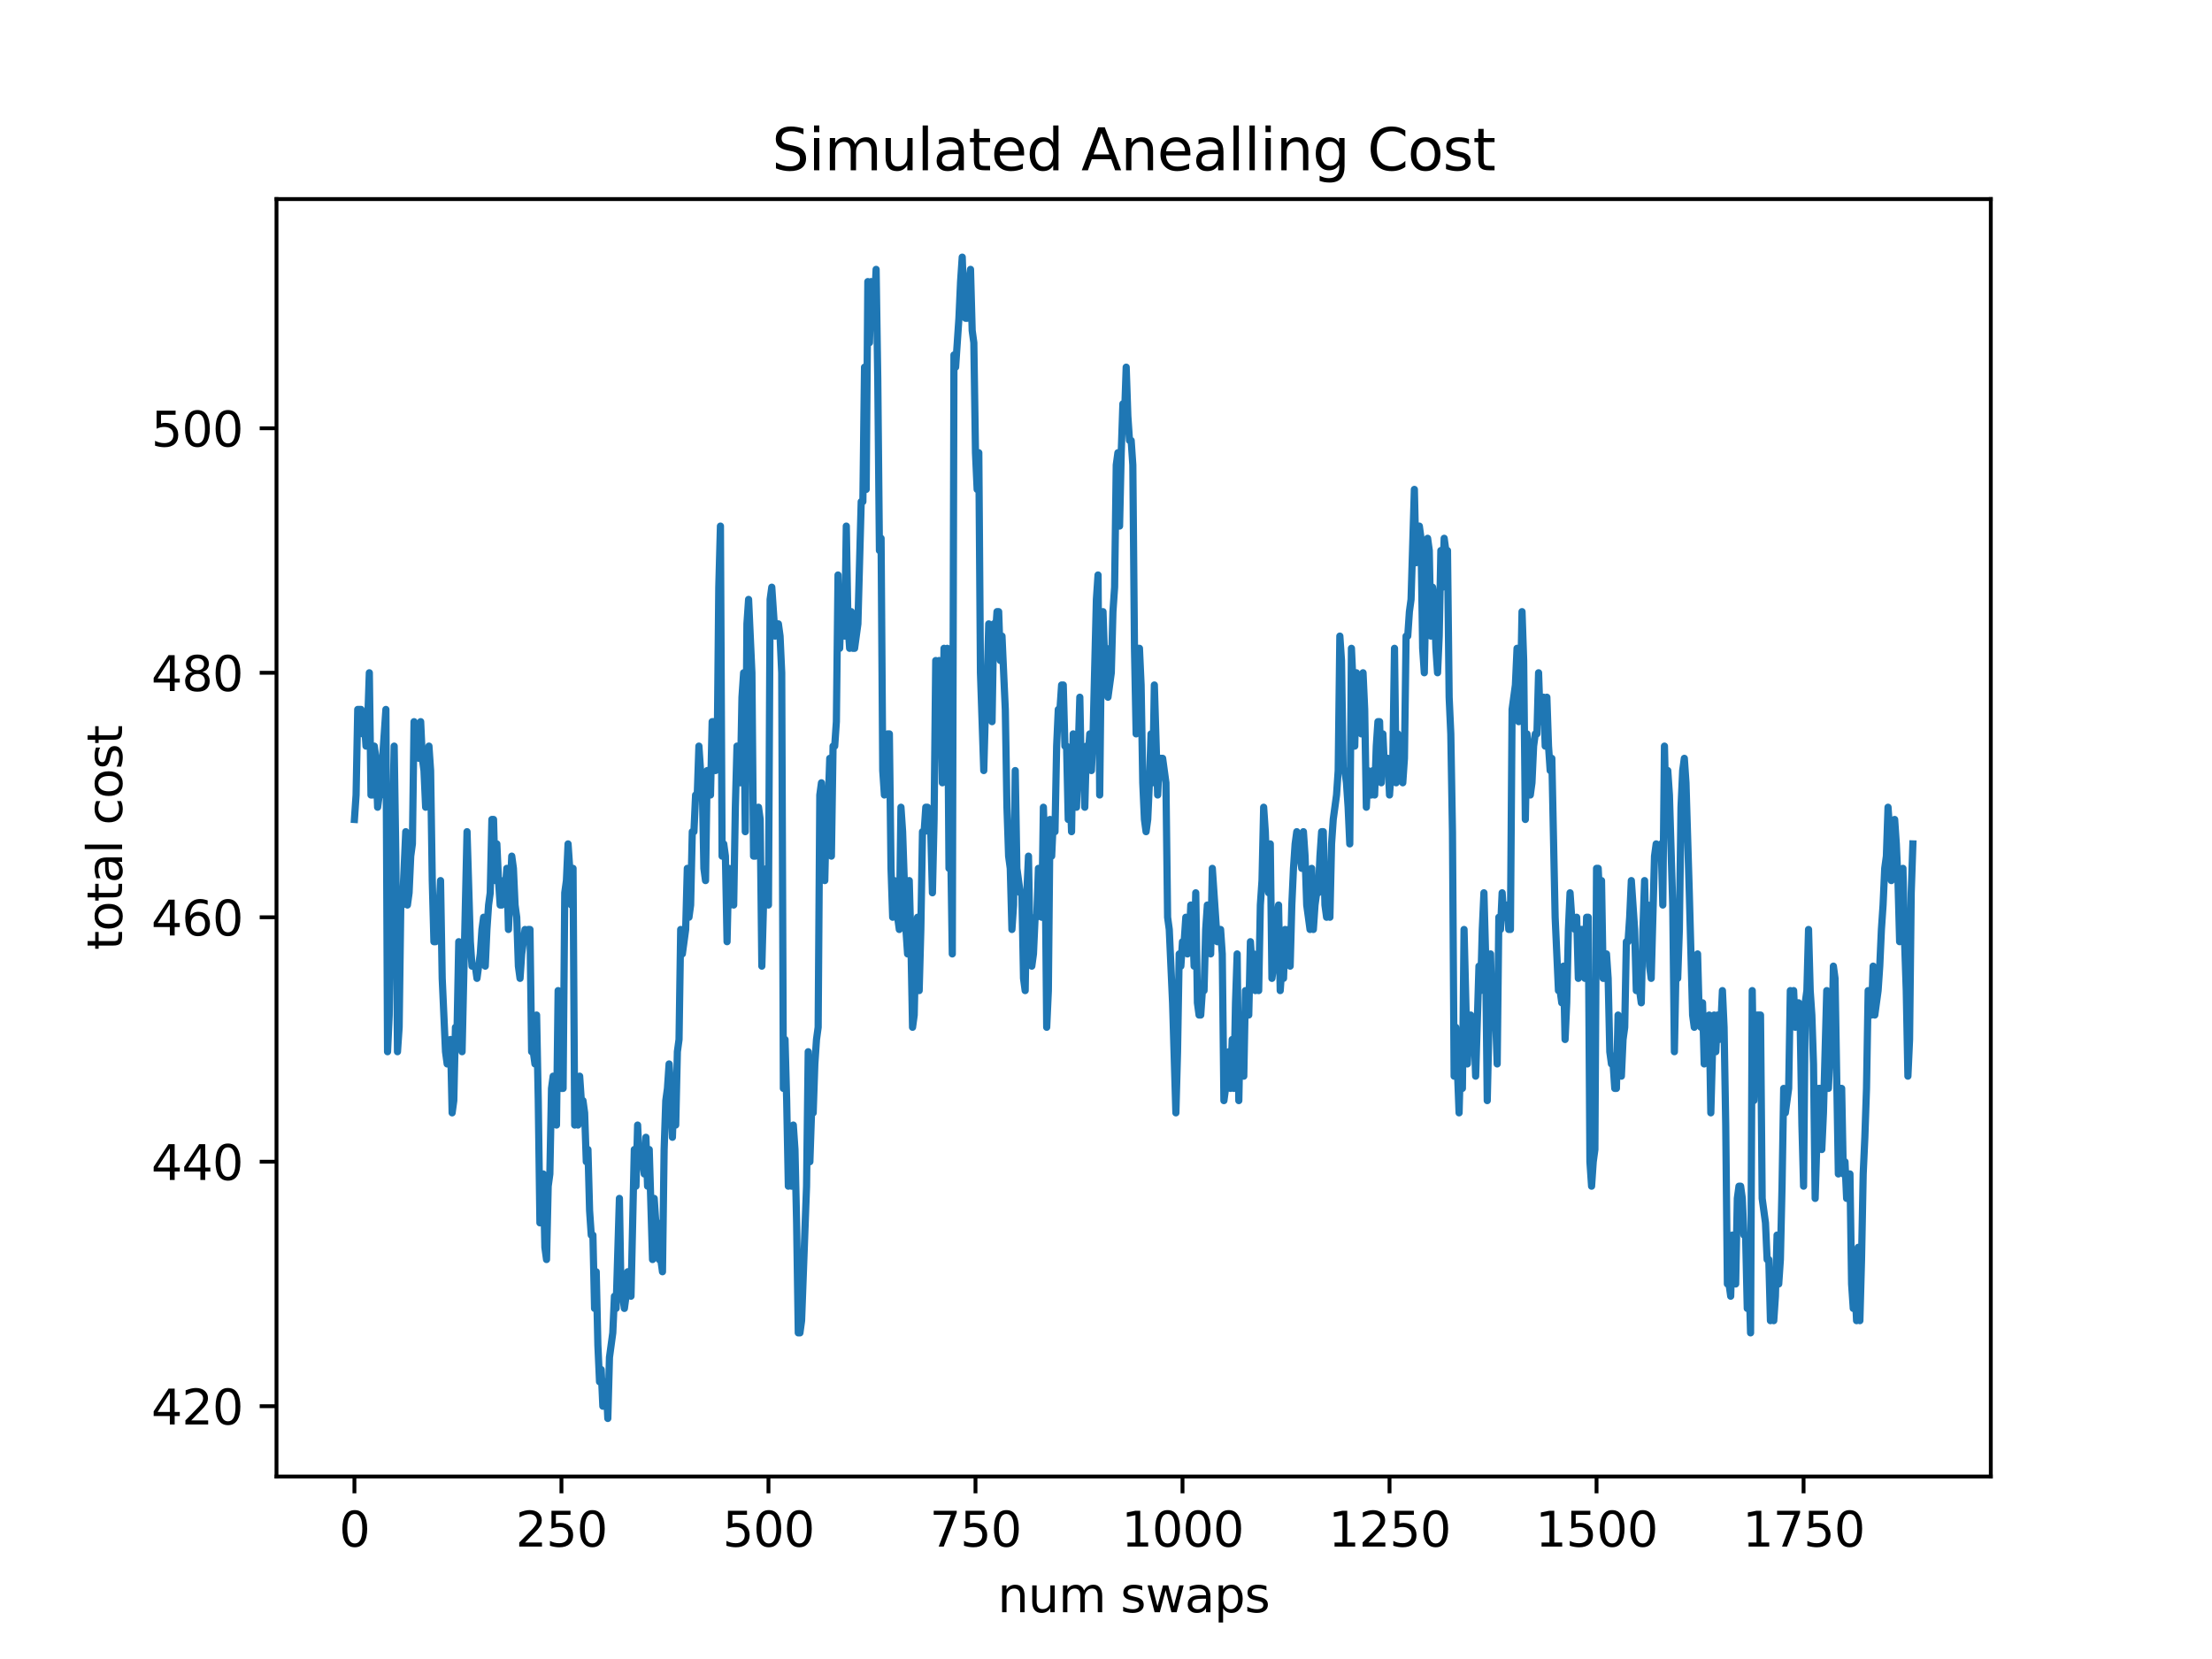 <?xml version="1.0" encoding="utf-8" standalone="no"?>
<!DOCTYPE svg PUBLIC "-//W3C//DTD SVG 1.1//EN"
  "http://www.w3.org/Graphics/SVG/1.1/DTD/svg11.dtd">
<svg xmlns:xlink="http://www.w3.org/1999/xlink" width="460.8pt" height="345.6pt" viewBox="0 0 460.8 345.6" xmlns="http://www.w3.org/2000/svg" version="1.1">
 <defs>
  <style type="text/css">*{stroke-linejoin: round; stroke-linecap: butt}</style>
 </defs>
 <g id="figure_1">
  <g id="patch_1">
   <path d="M 0 345.6 
L 460.8 345.6 
L 460.8 0 
L 0 0 
z
" style="fill: #ffffff"/>
  </g>
  <g id="axes_1">
   <g id="patch_2">
    <path d="M 57.6 307.584 
L 414.72 307.584 
L 414.72 41.472 
L 57.6 41.472 
z
" style="fill: #ffffff"/>
   </g>
   <g id="matplotlib.axis_1">
    <g id="xtick_1">
     <g id="line2d_1">
      <defs>
       <path id="m25fe365b83" d="M 0 0 
L 0 3.5 
" style="stroke: #000000; stroke-width: 0.8"/>
      </defs>
      <g>
       <use xlink:href="#m25fe365b83" x="73.833" y="307.584" style="stroke: #000000; stroke-width: 0.8"/>
      </g>
     </g>
     <g id="text_1">
      <!-- 0 -->
      <g transform="translate(70.651 322.182)scale(0.1 -0.1)">
       <defs>
        <path id="DejaVuSans-30" d="M 2034 4250 
Q 1547 4250 1301 3770 
Q 1056 3291 1056 2328 
Q 1056 1369 1301 889 
Q 1547 409 2034 409 
Q 2525 409 2770 889 
Q 3016 1369 3016 2328 
Q 3016 3291 2770 3770 
Q 2525 4250 2034 4250 
z
M 2034 4750 
Q 2819 4750 3233 4129 
Q 3647 3509 3647 2328 
Q 3647 1150 3233 529 
Q 2819 -91 2034 -91 
Q 1250 -91 836 529 
Q 422 1150 422 2328 
Q 422 3509 836 4129 
Q 1250 4750 2034 4750 
z
" transform="scale(0.016)"/>
       </defs>
       <use xlink:href="#DejaVuSans-30"/>
      </g>
     </g>
    </g>
    <g id="xtick_2">
     <g id="line2d_2">
      <g>
       <use xlink:href="#m25fe365b83" x="116.959" y="307.584" style="stroke: #000000; stroke-width: 0.8"/>
      </g>
     </g>
     <g id="text_2">
      <!-- 250 -->
      <g transform="translate(107.415 322.182)scale(0.1 -0.1)">
       <defs>
        <path id="DejaVuSans-32" d="M 1228 531 
L 3431 531 
L 3431 0 
L 469 0 
L 469 531 
Q 828 903 1448 1529 
Q 2069 2156 2228 2338 
Q 2531 2678 2651 2914 
Q 2772 3150 2772 3378 
Q 2772 3750 2511 3984 
Q 2250 4219 1831 4219 
Q 1534 4219 1204 4116 
Q 875 4013 500 3803 
L 500 4441 
Q 881 4594 1212 4672 
Q 1544 4750 1819 4750 
Q 2544 4750 2975 4387 
Q 3406 4025 3406 3419 
Q 3406 3131 3298 2873 
Q 3191 2616 2906 2266 
Q 2828 2175 2409 1742 
Q 1991 1309 1228 531 
z
" transform="scale(0.016)"/>
        <path id="DejaVuSans-35" d="M 691 4666 
L 3169 4666 
L 3169 4134 
L 1269 4134 
L 1269 2991 
Q 1406 3038 1543 3061 
Q 1681 3084 1819 3084 
Q 2600 3084 3056 2656 
Q 3513 2228 3513 1497 
Q 3513 744 3044 326 
Q 2575 -91 1722 -91 
Q 1428 -91 1123 -41 
Q 819 9 494 109 
L 494 744 
Q 775 591 1075 516 
Q 1375 441 1709 441 
Q 2250 441 2565 725 
Q 2881 1009 2881 1497 
Q 2881 1984 2565 2268 
Q 2250 2553 1709 2553 
Q 1456 2553 1204 2497 
Q 953 2441 691 2322 
L 691 4666 
z
" transform="scale(0.016)"/>
       </defs>
       <use xlink:href="#DejaVuSans-32"/>
       <use xlink:href="#DejaVuSans-35" x="63.623"/>
       <use xlink:href="#DejaVuSans-30" x="127.246"/>
      </g>
     </g>
    </g>
    <g id="xtick_3">
     <g id="line2d_3">
      <g>
       <use xlink:href="#m25fe365b83" x="160.085" y="307.584" style="stroke: #000000; stroke-width: 0.8"/>
      </g>
     </g>
     <g id="text_3">
      <!-- 500 -->
      <g transform="translate(150.542 322.182)scale(0.1 -0.1)">
       <use xlink:href="#DejaVuSans-35"/>
       <use xlink:href="#DejaVuSans-30" x="63.623"/>
       <use xlink:href="#DejaVuSans-30" x="127.246"/>
      </g>
     </g>
    </g>
    <g id="xtick_4">
     <g id="line2d_4">
      <g>
       <use xlink:href="#m25fe365b83" x="203.212" y="307.584" style="stroke: #000000; stroke-width: 0.8"/>
      </g>
     </g>
     <g id="text_4">
      <!-- 750 -->
      <g transform="translate(193.668 322.182)scale(0.1 -0.1)">
       <defs>
        <path id="DejaVuSans-37" d="M 525 4666 
L 3525 4666 
L 3525 4397 
L 1831 0 
L 1172 0 
L 2766 4134 
L 525 4134 
L 525 4666 
z
" transform="scale(0.016)"/>
       </defs>
       <use xlink:href="#DejaVuSans-37"/>
       <use xlink:href="#DejaVuSans-35" x="63.623"/>
       <use xlink:href="#DejaVuSans-30" x="127.246"/>
      </g>
     </g>
    </g>
    <g id="xtick_5">
     <g id="line2d_5">
      <g>
       <use xlink:href="#m25fe365b83" x="246.338" y="307.584" style="stroke: #000000; stroke-width: 0.8"/>
      </g>
     </g>
     <g id="text_5">
      <!-- 1000 -->
      <g transform="translate(233.613 322.182)scale(0.1 -0.1)">
       <defs>
        <path id="DejaVuSans-31" d="M 794 531 
L 1825 531 
L 1825 4091 
L 703 3866 
L 703 4441 
L 1819 4666 
L 2450 4666 
L 2450 531 
L 3481 531 
L 3481 0 
L 794 0 
L 794 531 
z
" transform="scale(0.016)"/>
       </defs>
       <use xlink:href="#DejaVuSans-31"/>
       <use xlink:href="#DejaVuSans-30" x="63.623"/>
       <use xlink:href="#DejaVuSans-30" x="127.246"/>
       <use xlink:href="#DejaVuSans-30" x="190.869"/>
      </g>
     </g>
    </g>
    <g id="xtick_6">
     <g id="line2d_6">
      <g>
       <use xlink:href="#m25fe365b83" x="289.464" y="307.584" style="stroke: #000000; stroke-width: 0.8"/>
      </g>
     </g>
     <g id="text_6">
      <!-- 1250 -->
      <g transform="translate(276.739 322.182)scale(0.1 -0.1)">
       <use xlink:href="#DejaVuSans-31"/>
       <use xlink:href="#DejaVuSans-32" x="63.623"/>
       <use xlink:href="#DejaVuSans-35" x="127.246"/>
       <use xlink:href="#DejaVuSans-30" x="190.869"/>
      </g>
     </g>
    </g>
    <g id="xtick_7">
     <g id="line2d_7">
      <g>
       <use xlink:href="#m25fe365b83" x="332.59" y="307.584" style="stroke: #000000; stroke-width: 0.8"/>
      </g>
     </g>
     <g id="text_7">
      <!-- 1500 -->
      <g transform="translate(319.865 322.182)scale(0.1 -0.1)">
       <use xlink:href="#DejaVuSans-31"/>
       <use xlink:href="#DejaVuSans-35" x="63.623"/>
       <use xlink:href="#DejaVuSans-30" x="127.246"/>
       <use xlink:href="#DejaVuSans-30" x="190.869"/>
      </g>
     </g>
    </g>
    <g id="xtick_8">
     <g id="line2d_8">
      <g>
       <use xlink:href="#m25fe365b83" x="375.717" y="307.584" style="stroke: #000000; stroke-width: 0.8"/>
      </g>
     </g>
     <g id="text_8">
      <!-- 1750 -->
      <g transform="translate(362.992 322.182)scale(0.1 -0.1)">
       <use xlink:href="#DejaVuSans-31"/>
       <use xlink:href="#DejaVuSans-37" x="63.623"/>
       <use xlink:href="#DejaVuSans-35" x="127.246"/>
       <use xlink:href="#DejaVuSans-30" x="190.869"/>
      </g>
     </g>
    </g>
    <g id="text_9">
     <!-- num swaps -->
     <g transform="translate(207.826 335.861)scale(0.1 -0.1)">
      <defs>
       <path id="DejaVuSans-6e" d="M 3513 2113 
L 3513 0 
L 2938 0 
L 2938 2094 
Q 2938 2591 2744 2837 
Q 2550 3084 2163 3084 
Q 1697 3084 1428 2787 
Q 1159 2491 1159 1978 
L 1159 0 
L 581 0 
L 581 3500 
L 1159 3500 
L 1159 2956 
Q 1366 3272 1645 3428 
Q 1925 3584 2291 3584 
Q 2894 3584 3203 3211 
Q 3513 2838 3513 2113 
z
" transform="scale(0.016)"/>
       <path id="DejaVuSans-75" d="M 544 1381 
L 544 3500 
L 1119 3500 
L 1119 1403 
Q 1119 906 1312 657 
Q 1506 409 1894 409 
Q 2359 409 2629 706 
Q 2900 1003 2900 1516 
L 2900 3500 
L 3475 3500 
L 3475 0 
L 2900 0 
L 2900 538 
Q 2691 219 2414 64 
Q 2138 -91 1772 -91 
Q 1169 -91 856 284 
Q 544 659 544 1381 
z
M 1991 3584 
L 1991 3584 
z
" transform="scale(0.016)"/>
       <path id="DejaVuSans-6d" d="M 3328 2828 
Q 3544 3216 3844 3400 
Q 4144 3584 4550 3584 
Q 5097 3584 5394 3201 
Q 5691 2819 5691 2113 
L 5691 0 
L 5113 0 
L 5113 2094 
Q 5113 2597 4934 2840 
Q 4756 3084 4391 3084 
Q 3944 3084 3684 2787 
Q 3425 2491 3425 1978 
L 3425 0 
L 2847 0 
L 2847 2094 
Q 2847 2600 2669 2842 
Q 2491 3084 2119 3084 
Q 1678 3084 1418 2786 
Q 1159 2488 1159 1978 
L 1159 0 
L 581 0 
L 581 3500 
L 1159 3500 
L 1159 2956 
Q 1356 3278 1631 3431 
Q 1906 3584 2284 3584 
Q 2666 3584 2933 3390 
Q 3200 3197 3328 2828 
z
" transform="scale(0.016)"/>
       <path id="DejaVuSans-20" transform="scale(0.016)"/>
       <path id="DejaVuSans-73" d="M 2834 3397 
L 2834 2853 
Q 2591 2978 2328 3040 
Q 2066 3103 1784 3103 
Q 1356 3103 1142 2972 
Q 928 2841 928 2578 
Q 928 2378 1081 2264 
Q 1234 2150 1697 2047 
L 1894 2003 
Q 2506 1872 2764 1633 
Q 3022 1394 3022 966 
Q 3022 478 2636 193 
Q 2250 -91 1575 -91 
Q 1294 -91 989 -36 
Q 684 19 347 128 
L 347 722 
Q 666 556 975 473 
Q 1284 391 1588 391 
Q 1994 391 2212 530 
Q 2431 669 2431 922 
Q 2431 1156 2273 1281 
Q 2116 1406 1581 1522 
L 1381 1569 
Q 847 1681 609 1914 
Q 372 2147 372 2553 
Q 372 3047 722 3315 
Q 1072 3584 1716 3584 
Q 2034 3584 2315 3537 
Q 2597 3491 2834 3397 
z
" transform="scale(0.016)"/>
       <path id="DejaVuSans-77" d="M 269 3500 
L 844 3500 
L 1563 769 
L 2278 3500 
L 2956 3500 
L 3675 769 
L 4391 3500 
L 4966 3500 
L 4050 0 
L 3372 0 
L 2619 2869 
L 1863 0 
L 1184 0 
L 269 3500 
z
" transform="scale(0.016)"/>
       <path id="DejaVuSans-61" d="M 2194 1759 
Q 1497 1759 1228 1600 
Q 959 1441 959 1056 
Q 959 750 1161 570 
Q 1363 391 1709 391 
Q 2188 391 2477 730 
Q 2766 1069 2766 1631 
L 2766 1759 
L 2194 1759 
z
M 3341 1997 
L 3341 0 
L 2766 0 
L 2766 531 
Q 2569 213 2275 61 
Q 1981 -91 1556 -91 
Q 1019 -91 701 211 
Q 384 513 384 1019 
Q 384 1609 779 1909 
Q 1175 2209 1959 2209 
L 2766 2209 
L 2766 2266 
Q 2766 2663 2505 2880 
Q 2244 3097 1772 3097 
Q 1472 3097 1187 3025 
Q 903 2953 641 2809 
L 641 3341 
Q 956 3463 1253 3523 
Q 1550 3584 1831 3584 
Q 2591 3584 2966 3190 
Q 3341 2797 3341 1997 
z
" transform="scale(0.016)"/>
       <path id="DejaVuSans-70" d="M 1159 525 
L 1159 -1331 
L 581 -1331 
L 581 3500 
L 1159 3500 
L 1159 2969 
Q 1341 3281 1617 3432 
Q 1894 3584 2278 3584 
Q 2916 3584 3314 3078 
Q 3713 2572 3713 1747 
Q 3713 922 3314 415 
Q 2916 -91 2278 -91 
Q 1894 -91 1617 61 
Q 1341 213 1159 525 
z
M 3116 1747 
Q 3116 2381 2855 2742 
Q 2594 3103 2138 3103 
Q 1681 3103 1420 2742 
Q 1159 2381 1159 1747 
Q 1159 1113 1420 752 
Q 1681 391 2138 391 
Q 2594 391 2855 752 
Q 3116 1113 3116 1747 
z
" transform="scale(0.016)"/>
      </defs>
      <use xlink:href="#DejaVuSans-6e"/>
      <use xlink:href="#DejaVuSans-75" x="63.379"/>
      <use xlink:href="#DejaVuSans-6d" x="126.758"/>
      <use xlink:href="#DejaVuSans-20" x="224.17"/>
      <use xlink:href="#DejaVuSans-73" x="255.957"/>
      <use xlink:href="#DejaVuSans-77" x="308.057"/>
      <use xlink:href="#DejaVuSans-61" x="389.844"/>
      <use xlink:href="#DejaVuSans-70" x="451.123"/>
      <use xlink:href="#DejaVuSans-73" x="514.6"/>
     </g>
    </g>
   </g>
   <g id="matplotlib.axis_2">
    <g id="ytick_1">
     <g id="line2d_9">
      <defs>
       <path id="m50514e4c6c" d="M 0 0 
L -3.5 0 
" style="stroke: #000000; stroke-width: 0.8"/>
      </defs>
      <g>
       <use xlink:href="#m50514e4c6c" x="57.6" y="292.941" style="stroke: #000000; stroke-width: 0.8"/>
      </g>
     </g>
     <g id="text_10">
      <!-- 420 -->
      <g transform="translate(31.512 296.741)scale(0.1 -0.1)">
       <defs>
        <path id="DejaVuSans-34" d="M 2419 4116 
L 825 1625 
L 2419 1625 
L 2419 4116 
z
M 2253 4666 
L 3047 4666 
L 3047 1625 
L 3713 1625 
L 3713 1100 
L 3047 1100 
L 3047 0 
L 2419 0 
L 2419 1100 
L 313 1100 
L 313 1709 
L 2253 4666 
z
" transform="scale(0.016)"/>
       </defs>
       <use xlink:href="#DejaVuSans-34"/>
       <use xlink:href="#DejaVuSans-32" x="63.623"/>
       <use xlink:href="#DejaVuSans-30" x="127.246"/>
      </g>
     </g>
    </g>
    <g id="ytick_2">
     <g id="line2d_10">
      <g>
       <use xlink:href="#m50514e4c6c" x="57.6" y="242.011" style="stroke: #000000; stroke-width: 0.8"/>
      </g>
     </g>
     <g id="text_11">
      <!-- 440 -->
      <g transform="translate(31.512 245.81)scale(0.1 -0.1)">
       <use xlink:href="#DejaVuSans-34"/>
       <use xlink:href="#DejaVuSans-34" x="63.623"/>
       <use xlink:href="#DejaVuSans-30" x="127.246"/>
      </g>
     </g>
    </g>
    <g id="ytick_3">
     <g id="line2d_11">
      <g>
       <use xlink:href="#m50514e4c6c" x="57.6" y="191.08" style="stroke: #000000; stroke-width: 0.8"/>
      </g>
     </g>
     <g id="text_12">
      <!-- 460 -->
      <g transform="translate(31.512 194.88)scale(0.1 -0.1)">
       <defs>
        <path id="DejaVuSans-36" d="M 2113 2584 
Q 1688 2584 1439 2293 
Q 1191 2003 1191 1497 
Q 1191 994 1439 701 
Q 1688 409 2113 409 
Q 2538 409 2786 701 
Q 3034 994 3034 1497 
Q 3034 2003 2786 2293 
Q 2538 2584 2113 2584 
z
M 3366 4563 
L 3366 3988 
Q 3128 4100 2886 4159 
Q 2644 4219 2406 4219 
Q 1781 4219 1451 3797 
Q 1122 3375 1075 2522 
Q 1259 2794 1537 2939 
Q 1816 3084 2150 3084 
Q 2853 3084 3261 2657 
Q 3669 2231 3669 1497 
Q 3669 778 3244 343 
Q 2819 -91 2113 -91 
Q 1303 -91 875 529 
Q 447 1150 447 2328 
Q 447 3434 972 4092 
Q 1497 4750 2381 4750 
Q 2619 4750 2861 4703 
Q 3103 4656 3366 4563 
z
" transform="scale(0.016)"/>
       </defs>
       <use xlink:href="#DejaVuSans-34"/>
       <use xlink:href="#DejaVuSans-36" x="63.623"/>
       <use xlink:href="#DejaVuSans-30" x="127.246"/>
      </g>
     </g>
    </g>
    <g id="ytick_4">
     <g id="line2d_12">
      <g>
       <use xlink:href="#m50514e4c6c" x="57.6" y="140.15" style="stroke: #000000; stroke-width: 0.8"/>
      </g>
     </g>
     <g id="text_13">
      <!-- 480 -->
      <g transform="translate(31.512 143.949)scale(0.1 -0.1)">
       <defs>
        <path id="DejaVuSans-38" d="M 2034 2216 
Q 1584 2216 1326 1975 
Q 1069 1734 1069 1313 
Q 1069 891 1326 650 
Q 1584 409 2034 409 
Q 2484 409 2743 651 
Q 3003 894 3003 1313 
Q 3003 1734 2745 1975 
Q 2488 2216 2034 2216 
z
M 1403 2484 
Q 997 2584 770 2862 
Q 544 3141 544 3541 
Q 544 4100 942 4425 
Q 1341 4750 2034 4750 
Q 2731 4750 3128 4425 
Q 3525 4100 3525 3541 
Q 3525 3141 3298 2862 
Q 3072 2584 2669 2484 
Q 3125 2378 3379 2068 
Q 3634 1759 3634 1313 
Q 3634 634 3220 271 
Q 2806 -91 2034 -91 
Q 1263 -91 848 271 
Q 434 634 434 1313 
Q 434 1759 690 2068 
Q 947 2378 1403 2484 
z
M 1172 3481 
Q 1172 3119 1398 2916 
Q 1625 2713 2034 2713 
Q 2441 2713 2670 2916 
Q 2900 3119 2900 3481 
Q 2900 3844 2670 4047 
Q 2441 4250 2034 4250 
Q 1625 4250 1398 4047 
Q 1172 3844 1172 3481 
z
" transform="scale(0.016)"/>
       </defs>
       <use xlink:href="#DejaVuSans-34"/>
       <use xlink:href="#DejaVuSans-38" x="63.623"/>
       <use xlink:href="#DejaVuSans-30" x="127.246"/>
      </g>
     </g>
    </g>
    <g id="ytick_5">
     <g id="line2d_13">
      <g>
       <use xlink:href="#m50514e4c6c" x="57.6" y="89.219" style="stroke: #000000; stroke-width: 0.8"/>
      </g>
     </g>
     <g id="text_14">
      <!-- 500 -->
      <g transform="translate(31.512 93.019)scale(0.1 -0.1)">
       <use xlink:href="#DejaVuSans-35"/>
       <use xlink:href="#DejaVuSans-30" x="63.623"/>
       <use xlink:href="#DejaVuSans-30" x="127.246"/>
      </g>
     </g>
    </g>
    <g id="text_15">
     <!-- total cost -->
     <g transform="translate(25.433 197.923)rotate(-90)scale(0.1 -0.1)">
      <defs>
       <path id="DejaVuSans-74" d="M 1172 4494 
L 1172 3500 
L 2356 3500 
L 2356 3053 
L 1172 3053 
L 1172 1153 
Q 1172 725 1289 603 
Q 1406 481 1766 481 
L 2356 481 
L 2356 0 
L 1766 0 
Q 1100 0 847 248 
Q 594 497 594 1153 
L 594 3053 
L 172 3053 
L 172 3500 
L 594 3500 
L 594 4494 
L 1172 4494 
z
" transform="scale(0.016)"/>
       <path id="DejaVuSans-6f" d="M 1959 3097 
Q 1497 3097 1228 2736 
Q 959 2375 959 1747 
Q 959 1119 1226 758 
Q 1494 397 1959 397 
Q 2419 397 2687 759 
Q 2956 1122 2956 1747 
Q 2956 2369 2687 2733 
Q 2419 3097 1959 3097 
z
M 1959 3584 
Q 2709 3584 3137 3096 
Q 3566 2609 3566 1747 
Q 3566 888 3137 398 
Q 2709 -91 1959 -91 
Q 1206 -91 779 398 
Q 353 888 353 1747 
Q 353 2609 779 3096 
Q 1206 3584 1959 3584 
z
" transform="scale(0.016)"/>
       <path id="DejaVuSans-6c" d="M 603 4863 
L 1178 4863 
L 1178 0 
L 603 0 
L 603 4863 
z
" transform="scale(0.016)"/>
       <path id="DejaVuSans-63" d="M 3122 3366 
L 3122 2828 
Q 2878 2963 2633 3030 
Q 2388 3097 2138 3097 
Q 1578 3097 1268 2742 
Q 959 2388 959 1747 
Q 959 1106 1268 751 
Q 1578 397 2138 397 
Q 2388 397 2633 464 
Q 2878 531 3122 666 
L 3122 134 
Q 2881 22 2623 -34 
Q 2366 -91 2075 -91 
Q 1284 -91 818 406 
Q 353 903 353 1747 
Q 353 2603 823 3093 
Q 1294 3584 2113 3584 
Q 2378 3584 2631 3529 
Q 2884 3475 3122 3366 
z
" transform="scale(0.016)"/>
      </defs>
      <use xlink:href="#DejaVuSans-74"/>
      <use xlink:href="#DejaVuSans-6f" x="39.209"/>
      <use xlink:href="#DejaVuSans-74" x="100.391"/>
      <use xlink:href="#DejaVuSans-61" x="139.6"/>
      <use xlink:href="#DejaVuSans-6c" x="200.879"/>
      <use xlink:href="#DejaVuSans-20" x="228.662"/>
      <use xlink:href="#DejaVuSans-63" x="260.449"/>
      <use xlink:href="#DejaVuSans-6f" x="315.43"/>
      <use xlink:href="#DejaVuSans-73" x="376.611"/>
      <use xlink:href="#DejaVuSans-74" x="428.711"/>
     </g>
    </g>
   </g>
   <g id="line2d_14">
    <path d="M 73.833 170.708 
L 74.178 165.615 
L 74.523 147.789 
L 75.213 147.789 
L 75.558 152.883 
L 75.903 150.336 
L 76.248 155.429 
L 76.593 150.336 
L 76.938 140.15 
L 77.283 165.615 
L 77.628 165.615 
L 77.973 155.429 
L 78.318 157.976 
L 78.663 168.162 
L 79.008 165.615 
L 79.353 165.615 
L 79.698 157.976 
L 80.388 147.789 
L 80.733 219.092 
L 81.078 211.453 
L 81.423 183.441 
L 81.768 173.255 
L 82.113 155.429 
L 82.458 178.348 
L 82.803 219.092 
L 83.148 213.999 
L 83.493 188.534 
L 83.838 188.534 
L 84.528 173.255 
L 84.873 188.534 
L 85.218 185.987 
L 85.563 178.348 
L 85.908 175.801 
L 86.253 150.336 
L 86.598 157.976 
L 86.943 155.429 
L 87.288 157.976 
L 87.633 150.336 
L 87.978 157.976 
L 88.323 160.522 
L 88.668 168.162 
L 89.013 157.976 
L 89.358 155.429 
L 89.703 160.522 
L 90.048 183.441 
L 90.393 196.173 
L 90.738 196.173 
L 91.083 188.534 
L 91.428 191.08 
L 91.773 183.441 
L 92.118 203.813 
L 92.808 219.092 
L 93.153 221.639 
L 93.843 216.546 
L 94.188 231.825 
L 94.533 229.278 
L 94.878 213.999 
L 95.223 213.999 
L 95.568 196.173 
L 95.913 201.267 
L 96.258 219.092 
L 97.293 173.255 
L 97.983 196.173 
L 98.328 201.267 
L 99.018 201.267 
L 99.363 203.813 
L 100.053 198.72 
L 100.399 193.627 
L 100.744 191.08 
L 101.089 201.267 
L 101.434 193.627 
L 101.779 188.534 
L 102.124 185.987 
L 102.469 170.708 
L 102.814 170.708 
L 103.159 183.441 
L 103.504 175.801 
L 103.849 183.441 
L 104.194 188.534 
L 104.539 188.534 
L 104.884 183.441 
L 105.229 185.987 
L 105.574 180.894 
L 105.919 193.627 
L 106.609 178.348 
L 106.954 180.894 
L 107.299 188.534 
L 107.644 191.08 
L 107.989 201.267 
L 108.334 203.813 
L 108.679 198.72 
L 109.369 193.627 
L 109.714 196.173 
L 110.059 193.627 
L 110.404 193.627 
L 110.749 219.092 
L 111.094 219.092 
L 111.439 221.639 
L 111.784 211.453 
L 112.129 229.278 
L 112.474 254.744 
L 112.819 247.104 
L 113.164 244.557 
L 113.509 259.837 
L 113.854 262.383 
L 114.199 247.104 
L 114.544 244.557 
L 114.889 226.732 
L 115.234 224.185 
L 115.579 226.732 
L 115.924 234.371 
L 116.269 206.36 
L 116.614 219.092 
L 116.959 226.732 
L 117.304 226.732 
L 117.649 185.987 
L 117.994 183.441 
L 118.339 175.801 
L 118.684 180.894 
L 119.029 188.534 
L 119.374 180.894 
L 119.719 234.371 
L 120.064 229.278 
L 120.409 234.371 
L 120.754 224.185 
L 121.099 229.278 
L 121.444 229.278 
L 121.789 231.825 
L 122.134 242.011 
L 122.479 239.464 
L 122.824 252.197 
L 123.169 257.29 
L 123.514 257.29 
L 123.859 272.569 
L 124.204 264.93 
L 124.549 280.209 
L 124.894 287.848 
L 125.239 285.302 
L 125.584 292.941 
L 125.929 287.848 
L 126.274 287.848 
L 126.619 295.488 
L 126.964 282.755 
L 127.654 277.662 
L 127.999 270.023 
L 128.344 272.569 
L 129.034 249.651 
L 129.379 270.023 
L 129.724 270.023 
L 130.069 272.569 
L 130.414 270.023 
L 130.759 264.93 
L 131.449 270.023 
L 132.139 239.464 
L 132.484 247.104 
L 132.829 234.371 
L 133.174 242.011 
L 133.864 242.011 
L 134.21 244.557 
L 134.555 236.918 
L 134.9 247.104 
L 135.245 239.464 
L 135.935 262.383 
L 136.28 249.651 
L 136.625 254.744 
L 136.97 254.744 
L 137.315 262.383 
L 137.66 262.383 
L 138.005 264.93 
L 138.35 239.464 
L 138.695 229.278 
L 139.04 226.732 
L 139.385 221.639 
L 139.73 226.732 
L 140.075 236.918 
L 140.42 226.732 
L 140.765 234.371 
L 141.11 219.092 
L 141.455 216.546 
L 141.8 193.627 
L 142.145 198.72 
L 142.835 193.627 
L 143.18 180.894 
L 143.525 191.08 
L 143.87 188.534 
L 144.215 173.255 
L 144.56 173.255 
L 144.905 165.615 
L 145.25 165.615 
L 145.595 155.429 
L 145.94 160.522 
L 146.285 163.069 
L 146.63 180.894 
L 146.975 183.441 
L 147.32 160.522 
L 147.665 160.522 
L 148.01 165.615 
L 148.355 150.336 
L 148.7 150.336 
L 149.045 160.522 
L 149.39 157.976 
L 149.735 122.324 
L 150.08 109.592 
L 150.425 178.348 
L 150.77 175.801 
L 151.115 178.348 
L 151.46 196.173 
L 151.805 180.894 
L 152.15 188.534 
L 152.495 180.894 
L 152.84 188.534 
L 153.185 168.162 
L 153.53 155.429 
L 153.875 157.976 
L 154.22 163.069 
L 154.565 145.243 
L 154.91 140.15 
L 155.255 173.255 
L 155.6 129.964 
L 155.945 124.871 
L 156.635 140.15 
L 156.98 178.348 
L 157.325 178.348 
L 157.67 175.801 
L 158.015 168.162 
L 158.36 170.708 
L 158.705 201.267 
L 159.05 188.534 
L 159.395 183.441 
L 159.74 180.894 
L 160.085 188.534 
L 160.43 124.871 
L 160.775 122.324 
L 161.465 132.51 
L 161.81 129.964 
L 162.155 129.964 
L 162.5 132.51 
L 162.845 140.15 
L 163.19 226.732 
L 163.535 216.546 
L 163.88 229.278 
L 164.225 247.104 
L 164.57 239.464 
L 164.915 247.104 
L 165.26 234.371 
L 165.605 239.464 
L 165.95 254.744 
L 166.295 277.662 
L 166.64 277.662 
L 166.985 275.116 
L 168.02 247.104 
L 168.366 219.092 
L 168.711 242.011 
L 169.056 231.825 
L 169.401 231.825 
L 169.746 221.639 
L 170.091 216.546 
L 170.436 213.999 
L 170.781 165.615 
L 171.126 163.069 
L 171.471 170.708 
L 171.816 183.441 
L 172.161 168.162 
L 172.506 168.162 
L 172.851 157.976 
L 173.196 178.348 
L 173.541 155.429 
L 173.886 155.429 
L 174.231 150.336 
L 174.576 119.778 
L 174.921 135.057 
L 175.266 124.871 
L 175.611 127.417 
L 175.956 132.51 
L 176.301 109.592 
L 176.646 129.964 
L 176.991 135.057 
L 177.336 127.417 
L 177.681 135.057 
L 178.026 135.057 
L 178.716 129.964 
L 179.406 104.499 
L 179.751 104.499 
L 180.096 76.487 
L 180.441 101.952 
L 180.786 58.661 
L 181.131 71.394 
L 181.476 58.661 
L 181.821 63.754 
L 182.166 63.754 
L 182.511 56.115 
L 182.856 79.033 
L 183.201 114.685 
L 183.546 112.138 
L 183.891 160.522 
L 184.236 165.615 
L 184.581 163.069 
L 184.926 152.883 
L 185.271 152.883 
L 185.616 180.894 
L 185.961 191.08 
L 186.306 183.441 
L 186.651 188.534 
L 187.341 193.627 
L 187.686 168.162 
L 188.031 173.255 
L 188.721 193.627 
L 189.066 198.72 
L 189.411 183.441 
L 189.756 196.173 
L 190.101 213.999 
L 190.446 211.453 
L 190.791 196.173 
L 191.136 191.08 
L 191.481 206.36 
L 191.826 193.627 
L 192.171 173.255 
L 192.516 173.255 
L 192.861 168.162 
L 193.206 168.162 
L 193.551 173.255 
L 193.896 173.255 
L 194.241 185.987 
L 194.586 170.708 
L 194.931 137.603 
L 195.276 145.243 
L 195.621 137.603 
L 195.966 142.696 
L 196.311 163.069 
L 196.656 135.057 
L 197.001 140.15 
L 197.346 135.057 
L 197.691 180.894 
L 198.036 175.801 
L 198.381 198.72 
L 198.726 73.94 
L 199.071 76.487 
L 199.761 66.301 
L 200.106 58.661 
L 200.451 53.568 
L 200.796 63.754 
L 201.141 66.301 
L 201.486 66.301 
L 201.831 58.661 
L 202.177 56.115 
L 202.522 68.847 
L 202.867 71.394 
L 203.212 94.312 
L 203.557 101.952 
L 203.902 94.312 
L 204.247 140.15 
L 204.937 160.522 
L 205.282 147.789 
L 205.627 142.696 
L 205.972 129.964 
L 206.317 145.243 
L 206.662 150.336 
L 207.007 129.964 
L 207.352 132.51 
L 207.697 127.417 
L 208.042 127.417 
L 208.387 137.603 
L 208.732 132.51 
L 209.422 147.789 
L 209.767 168.162 
L 210.112 178.348 
L 210.457 180.894 
L 210.802 193.627 
L 211.147 188.534 
L 211.492 160.522 
L 211.837 180.894 
L 212.527 185.987 
L 212.872 185.987 
L 213.217 203.813 
L 213.562 206.36 
L 213.907 185.987 
L 214.252 178.348 
L 214.597 198.72 
L 214.942 201.267 
L 215.287 198.72 
L 215.632 191.08 
L 215.977 191.08 
L 216.322 180.894 
L 216.667 183.441 
L 217.012 191.08 
L 217.357 168.162 
L 217.702 178.348 
L 218.047 213.999 
L 218.392 206.36 
L 218.737 170.708 
L 219.082 178.348 
L 219.427 170.708 
L 219.772 173.255 
L 220.117 155.429 
L 220.462 147.789 
L 220.807 147.789 
L 221.152 142.696 
L 221.497 142.696 
L 221.842 155.429 
L 222.187 155.429 
L 222.532 170.708 
L 222.877 163.069 
L 223.222 173.255 
L 223.567 152.883 
L 223.912 155.429 
L 224.257 168.162 
L 224.947 145.243 
L 225.292 163.069 
L 225.637 157.976 
L 225.982 168.162 
L 226.327 155.429 
L 226.672 157.976 
L 227.017 152.883 
L 227.362 160.522 
L 227.707 152.883 
L 228.397 124.871 
L 228.742 119.778 
L 229.087 165.615 
L 229.432 135.057 
L 229.777 127.417 
L 230.122 137.603 
L 230.467 135.057 
L 230.812 145.243 
L 231.502 140.15 
L 231.847 127.417 
L 232.192 122.324 
L 232.537 96.859 
L 232.882 94.312 
L 233.227 109.592 
L 233.572 94.312 
L 233.917 84.126 
L 234.262 86.673 
L 234.607 76.487 
L 234.952 86.673 
L 235.297 91.766 
L 235.642 91.766 
L 235.987 96.859 
L 236.333 135.057 
L 236.678 152.883 
L 237.023 135.057 
L 237.368 135.057 
L 237.713 142.696 
L 238.058 163.069 
L 238.403 170.708 
L 238.748 173.255 
L 239.093 170.708 
L 239.438 163.069 
L 239.783 152.883 
L 240.128 163.069 
L 240.473 142.696 
L 241.163 165.615 
L 241.508 157.976 
L 242.198 157.976 
L 242.888 163.069 
L 243.233 191.08 
L 243.578 193.627 
L 244.268 208.906 
L 244.958 231.825 
L 245.303 219.092 
L 245.648 198.72 
L 245.993 201.267 
L 246.338 196.173 
L 246.683 196.173 
L 247.028 191.08 
L 247.373 198.72 
L 247.718 196.173 
L 248.063 188.534 
L 248.408 191.08 
L 248.753 201.267 
L 249.098 185.987 
L 249.443 208.906 
L 249.788 211.453 
L 250.133 211.453 
L 250.478 206.36 
L 250.823 206.36 
L 251.168 193.627 
L 251.513 188.534 
L 251.858 196.173 
L 252.203 198.72 
L 252.548 180.894 
L 253.583 196.173 
L 253.928 193.627 
L 254.273 193.627 
L 254.618 198.72 
L 254.963 229.278 
L 255.308 226.732 
L 255.653 221.639 
L 255.998 219.092 
L 256.343 226.732 
L 256.688 216.546 
L 257.033 226.732 
L 257.378 208.906 
L 257.723 198.72 
L 258.068 229.278 
L 258.413 211.453 
L 258.758 213.999 
L 259.103 224.185 
L 259.448 206.36 
L 259.793 206.36 
L 260.138 211.453 
L 260.483 196.173 
L 260.828 201.267 
L 261.173 198.72 
L 261.518 206.36 
L 261.863 203.813 
L 262.208 206.36 
L 262.553 188.534 
L 262.898 183.441 
L 263.243 168.162 
L 263.588 173.255 
L 263.933 183.441 
L 264.278 185.987 
L 264.623 175.801 
L 264.968 203.813 
L 265.313 201.267 
L 265.658 191.08 
L 266.003 191.08 
L 266.348 188.534 
L 266.693 206.36 
L 267.038 201.267 
L 267.383 203.813 
L 267.728 193.627 
L 268.073 196.173 
L 268.418 193.627 
L 268.763 201.267 
L 269.108 188.534 
L 269.453 180.894 
L 269.798 175.801 
L 270.143 173.255 
L 270.489 178.348 
L 270.834 178.348 
L 271.179 180.894 
L 271.524 173.255 
L 271.869 178.348 
L 272.214 188.534 
L 272.904 193.627 
L 273.249 180.894 
L 273.594 193.627 
L 273.939 188.534 
L 274.284 185.987 
L 274.629 185.987 
L 274.974 178.348 
L 275.319 173.255 
L 275.664 173.255 
L 276.009 188.534 
L 276.354 191.08 
L 276.699 188.534 
L 277.044 191.08 
L 277.389 175.801 
L 277.734 170.708 
L 278.424 165.615 
L 278.769 160.522 
L 279.114 132.51 
L 279.459 137.603 
L 279.804 160.522 
L 280.149 160.522 
L 280.494 163.069 
L 280.839 168.162 
L 281.184 175.801 
L 281.529 135.057 
L 281.874 142.696 
L 282.219 155.429 
L 282.564 140.15 
L 282.909 147.789 
L 283.254 145.243 
L 283.599 152.883 
L 283.944 140.15 
L 284.289 147.789 
L 284.634 168.162 
L 284.979 160.522 
L 285.324 165.615 
L 285.669 165.615 
L 286.014 160.522 
L 286.359 165.615 
L 286.704 155.429 
L 287.049 150.336 
L 287.394 150.336 
L 287.739 163.069 
L 288.084 152.883 
L 288.429 160.522 
L 288.774 157.976 
L 289.119 157.976 
L 289.464 165.615 
L 289.809 160.522 
L 290.154 157.976 
L 290.499 135.057 
L 290.844 163.069 
L 291.189 152.883 
L 291.534 157.976 
L 291.879 155.429 
L 292.224 163.069 
L 292.569 157.976 
L 292.914 132.51 
L 293.259 132.51 
L 293.604 127.417 
L 293.949 124.871 
L 294.639 101.952 
L 294.984 117.231 
L 295.329 114.685 
L 295.674 109.592 
L 296.019 112.138 
L 296.364 135.057 
L 296.709 140.15 
L 297.054 122.324 
L 297.399 112.138 
L 297.744 114.685 
L 298.089 132.51 
L 298.434 122.324 
L 298.779 124.871 
L 299.124 135.057 
L 299.469 140.15 
L 299.814 132.51 
L 300.159 114.685 
L 300.504 122.324 
L 300.849 112.138 
L 301.194 114.685 
L 301.539 114.685 
L 301.884 145.243 
L 302.229 152.883 
L 302.574 173.255 
L 302.919 224.185 
L 303.264 213.999 
L 303.954 231.825 
L 304.3 219.092 
L 304.645 226.732 
L 304.99 193.627 
L 305.68 221.639 
L 306.025 213.999 
L 306.37 211.453 
L 306.715 219.092 
L 307.06 213.999 
L 307.405 224.185 
L 308.095 201.267 
L 308.44 206.36 
L 308.785 193.627 
L 309.13 185.987 
L 309.475 198.72 
L 309.82 229.278 
L 310.51 198.72 
L 310.855 213.999 
L 311.2 203.813 
L 311.545 211.453 
L 311.89 221.639 
L 312.235 191.08 
L 312.58 193.627 
L 312.925 185.987 
L 313.27 191.08 
L 313.615 191.08 
L 313.96 188.534 
L 314.305 193.627 
L 314.65 193.627 
L 314.995 147.789 
L 315.685 142.696 
L 316.03 135.057 
L 316.375 150.336 
L 316.72 145.243 
L 317.065 127.417 
L 317.41 137.603 
L 317.755 170.708 
L 318.1 152.883 
L 318.445 157.976 
L 318.79 165.615 
L 319.135 163.069 
L 319.48 155.429 
L 319.825 152.883 
L 320.17 152.883 
L 320.515 140.15 
L 320.86 150.336 
L 321.55 145.243 
L 321.895 155.429 
L 322.24 145.243 
L 322.585 155.429 
L 322.93 160.522 
L 323.275 157.976 
L 323.965 191.08 
L 324.655 206.36 
L 325 206.36 
L 325.345 208.906 
L 325.69 201.267 
L 326.035 216.546 
L 326.38 208.906 
L 326.725 193.627 
L 327.07 185.987 
L 327.415 191.08 
L 327.76 191.08 
L 328.105 193.627 
L 328.45 191.08 
L 328.795 203.813 
L 329.14 193.627 
L 329.83 193.627 
L 330.175 203.813 
L 330.52 191.08 
L 330.865 191.08 
L 331.21 242.011 
L 331.555 247.104 
L 331.9 242.011 
L 332.245 239.464 
L 332.59 180.894 
L 332.935 180.894 
L 333.28 188.534 
L 333.625 183.441 
L 333.97 203.813 
L 334.315 203.813 
L 334.66 198.72 
L 335.005 203.813 
L 335.35 219.092 
L 335.695 221.639 
L 336.04 221.639 
L 336.385 226.732 
L 336.73 226.732 
L 337.075 211.453 
L 337.42 221.639 
L 337.765 224.185 
L 338.11 216.546 
L 338.456 213.999 
L 338.801 196.173 
L 339.146 196.173 
L 339.491 191.08 
L 339.836 183.441 
L 340.526 193.627 
L 340.871 206.36 
L 341.561 206.36 
L 341.906 208.906 
L 342.251 193.627 
L 342.596 183.441 
L 342.941 198.72 
L 343.286 188.534 
L 343.631 201.267 
L 343.976 203.813 
L 344.666 178.348 
L 345.011 175.801 
L 345.356 178.348 
L 345.701 178.348 
L 346.046 175.801 
L 346.391 188.534 
L 346.736 155.429 
L 347.081 170.708 
L 347.426 160.522 
L 347.771 165.615 
L 348.461 188.534 
L 348.806 219.092 
L 349.151 201.267 
L 349.496 203.813 
L 349.841 193.627 
L 350.186 168.162 
L 350.531 160.522 
L 350.876 157.976 
L 351.221 163.069 
L 351.911 185.987 
L 352.601 211.453 
L 352.946 213.999 
L 353.636 198.72 
L 353.981 211.453 
L 354.326 213.999 
L 354.671 208.906 
L 355.016 221.639 
L 355.361 219.092 
L 355.706 219.092 
L 356.051 211.453 
L 356.396 231.825 
L 356.741 219.092 
L 357.086 211.453 
L 357.431 219.092 
L 357.776 211.453 
L 358.121 216.546 
L 358.466 213.999 
L 358.811 206.36 
L 359.156 213.999 
L 359.501 234.371 
L 359.846 267.476 
L 360.191 267.476 
L 360.536 270.023 
L 360.881 257.29 
L 361.226 264.93 
L 361.571 267.476 
L 361.916 249.651 
L 362.261 247.104 
L 362.606 247.104 
L 362.951 249.651 
L 363.296 257.29 
L 363.641 257.29 
L 363.986 272.569 
L 364.331 264.93 
L 364.676 277.662 
L 365.021 206.36 
L 365.366 229.278 
L 366.056 211.453 
L 366.746 211.453 
L 367.091 249.651 
L 367.781 254.744 
L 368.126 262.383 
L 368.471 262.383 
L 368.816 275.116 
L 369.161 267.476 
L 369.506 275.116 
L 369.851 270.023 
L 370.196 257.29 
L 370.541 267.476 
L 370.886 262.383 
L 371.231 247.104 
L 371.576 226.732 
L 371.921 231.825 
L 372.612 226.732 
L 372.957 206.36 
L 373.302 208.906 
L 373.647 206.36 
L 373.992 213.999 
L 374.337 208.906 
L 374.682 208.906 
L 375.027 213.999 
L 375.372 234.371 
L 375.717 247.104 
L 376.062 208.906 
L 376.407 206.36 
L 376.752 193.627 
L 377.097 206.36 
L 377.442 211.453 
L 377.787 221.639 
L 378.132 249.651 
L 378.822 226.732 
L 379.167 226.732 
L 379.512 239.464 
L 379.857 231.825 
L 380.547 206.36 
L 380.892 226.732 
L 381.237 219.092 
L 381.582 219.092 
L 381.927 201.267 
L 382.272 203.813 
L 382.962 244.557 
L 383.307 226.732 
L 383.652 226.732 
L 383.997 244.557 
L 384.342 242.011 
L 384.687 249.651 
L 385.032 244.557 
L 385.377 244.557 
L 385.722 267.476 
L 386.067 272.569 
L 386.412 267.476 
L 386.757 275.116 
L 387.102 259.837 
L 387.447 275.116 
L 387.792 262.383 
L 388.137 244.557 
L 388.482 236.918 
L 388.827 226.732 
L 389.172 206.36 
L 389.517 211.453 
L 389.862 211.453 
L 390.207 201.267 
L 390.552 211.453 
L 391.242 206.36 
L 391.587 201.267 
L 391.932 193.627 
L 392.277 188.534 
L 392.622 180.894 
L 392.967 178.348 
L 393.312 168.162 
L 393.657 173.255 
L 394.002 183.441 
L 394.347 173.255 
L 394.692 170.708 
L 395.037 175.801 
L 395.382 183.441 
L 395.727 196.173 
L 396.417 180.894 
L 396.762 196.173 
L 397.107 206.36 
L 397.452 224.185 
L 397.797 216.546 
L 398.142 185.987 
L 398.487 175.801 
L 398.487 175.801 
" clip-path="url(#pd5dea256d0)" style="fill: none; stroke: #1f77b4; stroke-width: 1.5; stroke-linecap: square"/>
   </g>
   <g id="patch_3">
    <path d="M 57.6 307.584 
L 57.6 41.472 
" style="fill: none; stroke: #000000; stroke-width: 0.8; stroke-linejoin: miter; stroke-linecap: square"/>
   </g>
   <g id="patch_4">
    <path d="M 414.72 307.584 
L 414.72 41.472 
" style="fill: none; stroke: #000000; stroke-width: 0.8; stroke-linejoin: miter; stroke-linecap: square"/>
   </g>
   <g id="patch_5">
    <path d="M 57.6 307.584 
L 414.72 307.584 
" style="fill: none; stroke: #000000; stroke-width: 0.8; stroke-linejoin: miter; stroke-linecap: square"/>
   </g>
   <g id="patch_6">
    <path d="M 57.6 41.472 
L 414.72 41.472 
" style="fill: none; stroke: #000000; stroke-width: 0.8; stroke-linejoin: miter; stroke-linecap: square"/>
   </g>
   <g id="text_16">
    <!-- Simulated Anealling Cost -->
    <g transform="translate(160.8 35.472)scale(0.12 -0.12)">
     <defs>
      <path id="DejaVuSans-53" d="M 3425 4513 
L 3425 3897 
Q 3066 4069 2747 4153 
Q 2428 4238 2131 4238 
Q 1616 4238 1336 4038 
Q 1056 3838 1056 3469 
Q 1056 3159 1242 3001 
Q 1428 2844 1947 2747 
L 2328 2669 
Q 3034 2534 3370 2195 
Q 3706 1856 3706 1288 
Q 3706 609 3251 259 
Q 2797 -91 1919 -91 
Q 1588 -91 1214 -16 
Q 841 59 441 206 
L 441 856 
Q 825 641 1194 531 
Q 1563 422 1919 422 
Q 2459 422 2753 634 
Q 3047 847 3047 1241 
Q 3047 1584 2836 1778 
Q 2625 1972 2144 2069 
L 1759 2144 
Q 1053 2284 737 2584 
Q 422 2884 422 3419 
Q 422 4038 858 4394 
Q 1294 4750 2059 4750 
Q 2388 4750 2728 4690 
Q 3069 4631 3425 4513 
z
" transform="scale(0.016)"/>
      <path id="DejaVuSans-69" d="M 603 3500 
L 1178 3500 
L 1178 0 
L 603 0 
L 603 3500 
z
M 603 4863 
L 1178 4863 
L 1178 4134 
L 603 4134 
L 603 4863 
z
" transform="scale(0.016)"/>
      <path id="DejaVuSans-65" d="M 3597 1894 
L 3597 1613 
L 953 1613 
Q 991 1019 1311 708 
Q 1631 397 2203 397 
Q 2534 397 2845 478 
Q 3156 559 3463 722 
L 3463 178 
Q 3153 47 2828 -22 
Q 2503 -91 2169 -91 
Q 1331 -91 842 396 
Q 353 884 353 1716 
Q 353 2575 817 3079 
Q 1281 3584 2069 3584 
Q 2775 3584 3186 3129 
Q 3597 2675 3597 1894 
z
M 3022 2063 
Q 3016 2534 2758 2815 
Q 2500 3097 2075 3097 
Q 1594 3097 1305 2825 
Q 1016 2553 972 2059 
L 3022 2063 
z
" transform="scale(0.016)"/>
      <path id="DejaVuSans-64" d="M 2906 2969 
L 2906 4863 
L 3481 4863 
L 3481 0 
L 2906 0 
L 2906 525 
Q 2725 213 2448 61 
Q 2172 -91 1784 -91 
Q 1150 -91 751 415 
Q 353 922 353 1747 
Q 353 2572 751 3078 
Q 1150 3584 1784 3584 
Q 2172 3584 2448 3432 
Q 2725 3281 2906 2969 
z
M 947 1747 
Q 947 1113 1208 752 
Q 1469 391 1925 391 
Q 2381 391 2643 752 
Q 2906 1113 2906 1747 
Q 2906 2381 2643 2742 
Q 2381 3103 1925 3103 
Q 1469 3103 1208 2742 
Q 947 2381 947 1747 
z
" transform="scale(0.016)"/>
      <path id="DejaVuSans-41" d="M 2188 4044 
L 1331 1722 
L 3047 1722 
L 2188 4044 
z
M 1831 4666 
L 2547 4666 
L 4325 0 
L 3669 0 
L 3244 1197 
L 1141 1197 
L 716 0 
L 50 0 
L 1831 4666 
z
" transform="scale(0.016)"/>
      <path id="DejaVuSans-67" d="M 2906 1791 
Q 2906 2416 2648 2759 
Q 2391 3103 1925 3103 
Q 1463 3103 1205 2759 
Q 947 2416 947 1791 
Q 947 1169 1205 825 
Q 1463 481 1925 481 
Q 2391 481 2648 825 
Q 2906 1169 2906 1791 
z
M 3481 434 
Q 3481 -459 3084 -895 
Q 2688 -1331 1869 -1331 
Q 1566 -1331 1297 -1286 
Q 1028 -1241 775 -1147 
L 775 -588 
Q 1028 -725 1275 -790 
Q 1522 -856 1778 -856 
Q 2344 -856 2625 -561 
Q 2906 -266 2906 331 
L 2906 616 
Q 2728 306 2450 153 
Q 2172 0 1784 0 
Q 1141 0 747 490 
Q 353 981 353 1791 
Q 353 2603 747 3093 
Q 1141 3584 1784 3584 
Q 2172 3584 2450 3431 
Q 2728 3278 2906 2969 
L 2906 3500 
L 3481 3500 
L 3481 434 
z
" transform="scale(0.016)"/>
      <path id="DejaVuSans-43" d="M 4122 4306 
L 4122 3641 
Q 3803 3938 3442 4084 
Q 3081 4231 2675 4231 
Q 1875 4231 1450 3742 
Q 1025 3253 1025 2328 
Q 1025 1406 1450 917 
Q 1875 428 2675 428 
Q 3081 428 3442 575 
Q 3803 722 4122 1019 
L 4122 359 
Q 3791 134 3420 21 
Q 3050 -91 2638 -91 
Q 1578 -91 968 557 
Q 359 1206 359 2328 
Q 359 3453 968 4101 
Q 1578 4750 2638 4750 
Q 3056 4750 3426 4639 
Q 3797 4528 4122 4306 
z
" transform="scale(0.016)"/>
     </defs>
     <use xlink:href="#DejaVuSans-53"/>
     <use xlink:href="#DejaVuSans-69" x="63.477"/>
     <use xlink:href="#DejaVuSans-6d" x="91.26"/>
     <use xlink:href="#DejaVuSans-75" x="188.672"/>
     <use xlink:href="#DejaVuSans-6c" x="252.051"/>
     <use xlink:href="#DejaVuSans-61" x="279.834"/>
     <use xlink:href="#DejaVuSans-74" x="341.113"/>
     <use xlink:href="#DejaVuSans-65" x="380.322"/>
     <use xlink:href="#DejaVuSans-64" x="441.846"/>
     <use xlink:href="#DejaVuSans-20" x="505.322"/>
     <use xlink:href="#DejaVuSans-41" x="537.109"/>
     <use xlink:href="#DejaVuSans-6e" x="605.518"/>
     <use xlink:href="#DejaVuSans-65" x="668.896"/>
     <use xlink:href="#DejaVuSans-61" x="730.42"/>
     <use xlink:href="#DejaVuSans-6c" x="791.699"/>
     <use xlink:href="#DejaVuSans-6c" x="819.482"/>
     <use xlink:href="#DejaVuSans-69" x="847.266"/>
     <use xlink:href="#DejaVuSans-6e" x="875.049"/>
     <use xlink:href="#DejaVuSans-67" x="938.428"/>
     <use xlink:href="#DejaVuSans-20" x="1001.904"/>
     <use xlink:href="#DejaVuSans-43" x="1033.691"/>
     <use xlink:href="#DejaVuSans-6f" x="1103.516"/>
     <use xlink:href="#DejaVuSans-73" x="1164.697"/>
     <use xlink:href="#DejaVuSans-74" x="1216.797"/>
    </g>
   </g>
  </g>
 </g>
 <defs>
  <clipPath id="pd5dea256d0">
   <rect x="57.6" y="41.472" width="357.12" height="266.112"/>
  </clipPath>
 </defs>
</svg>
